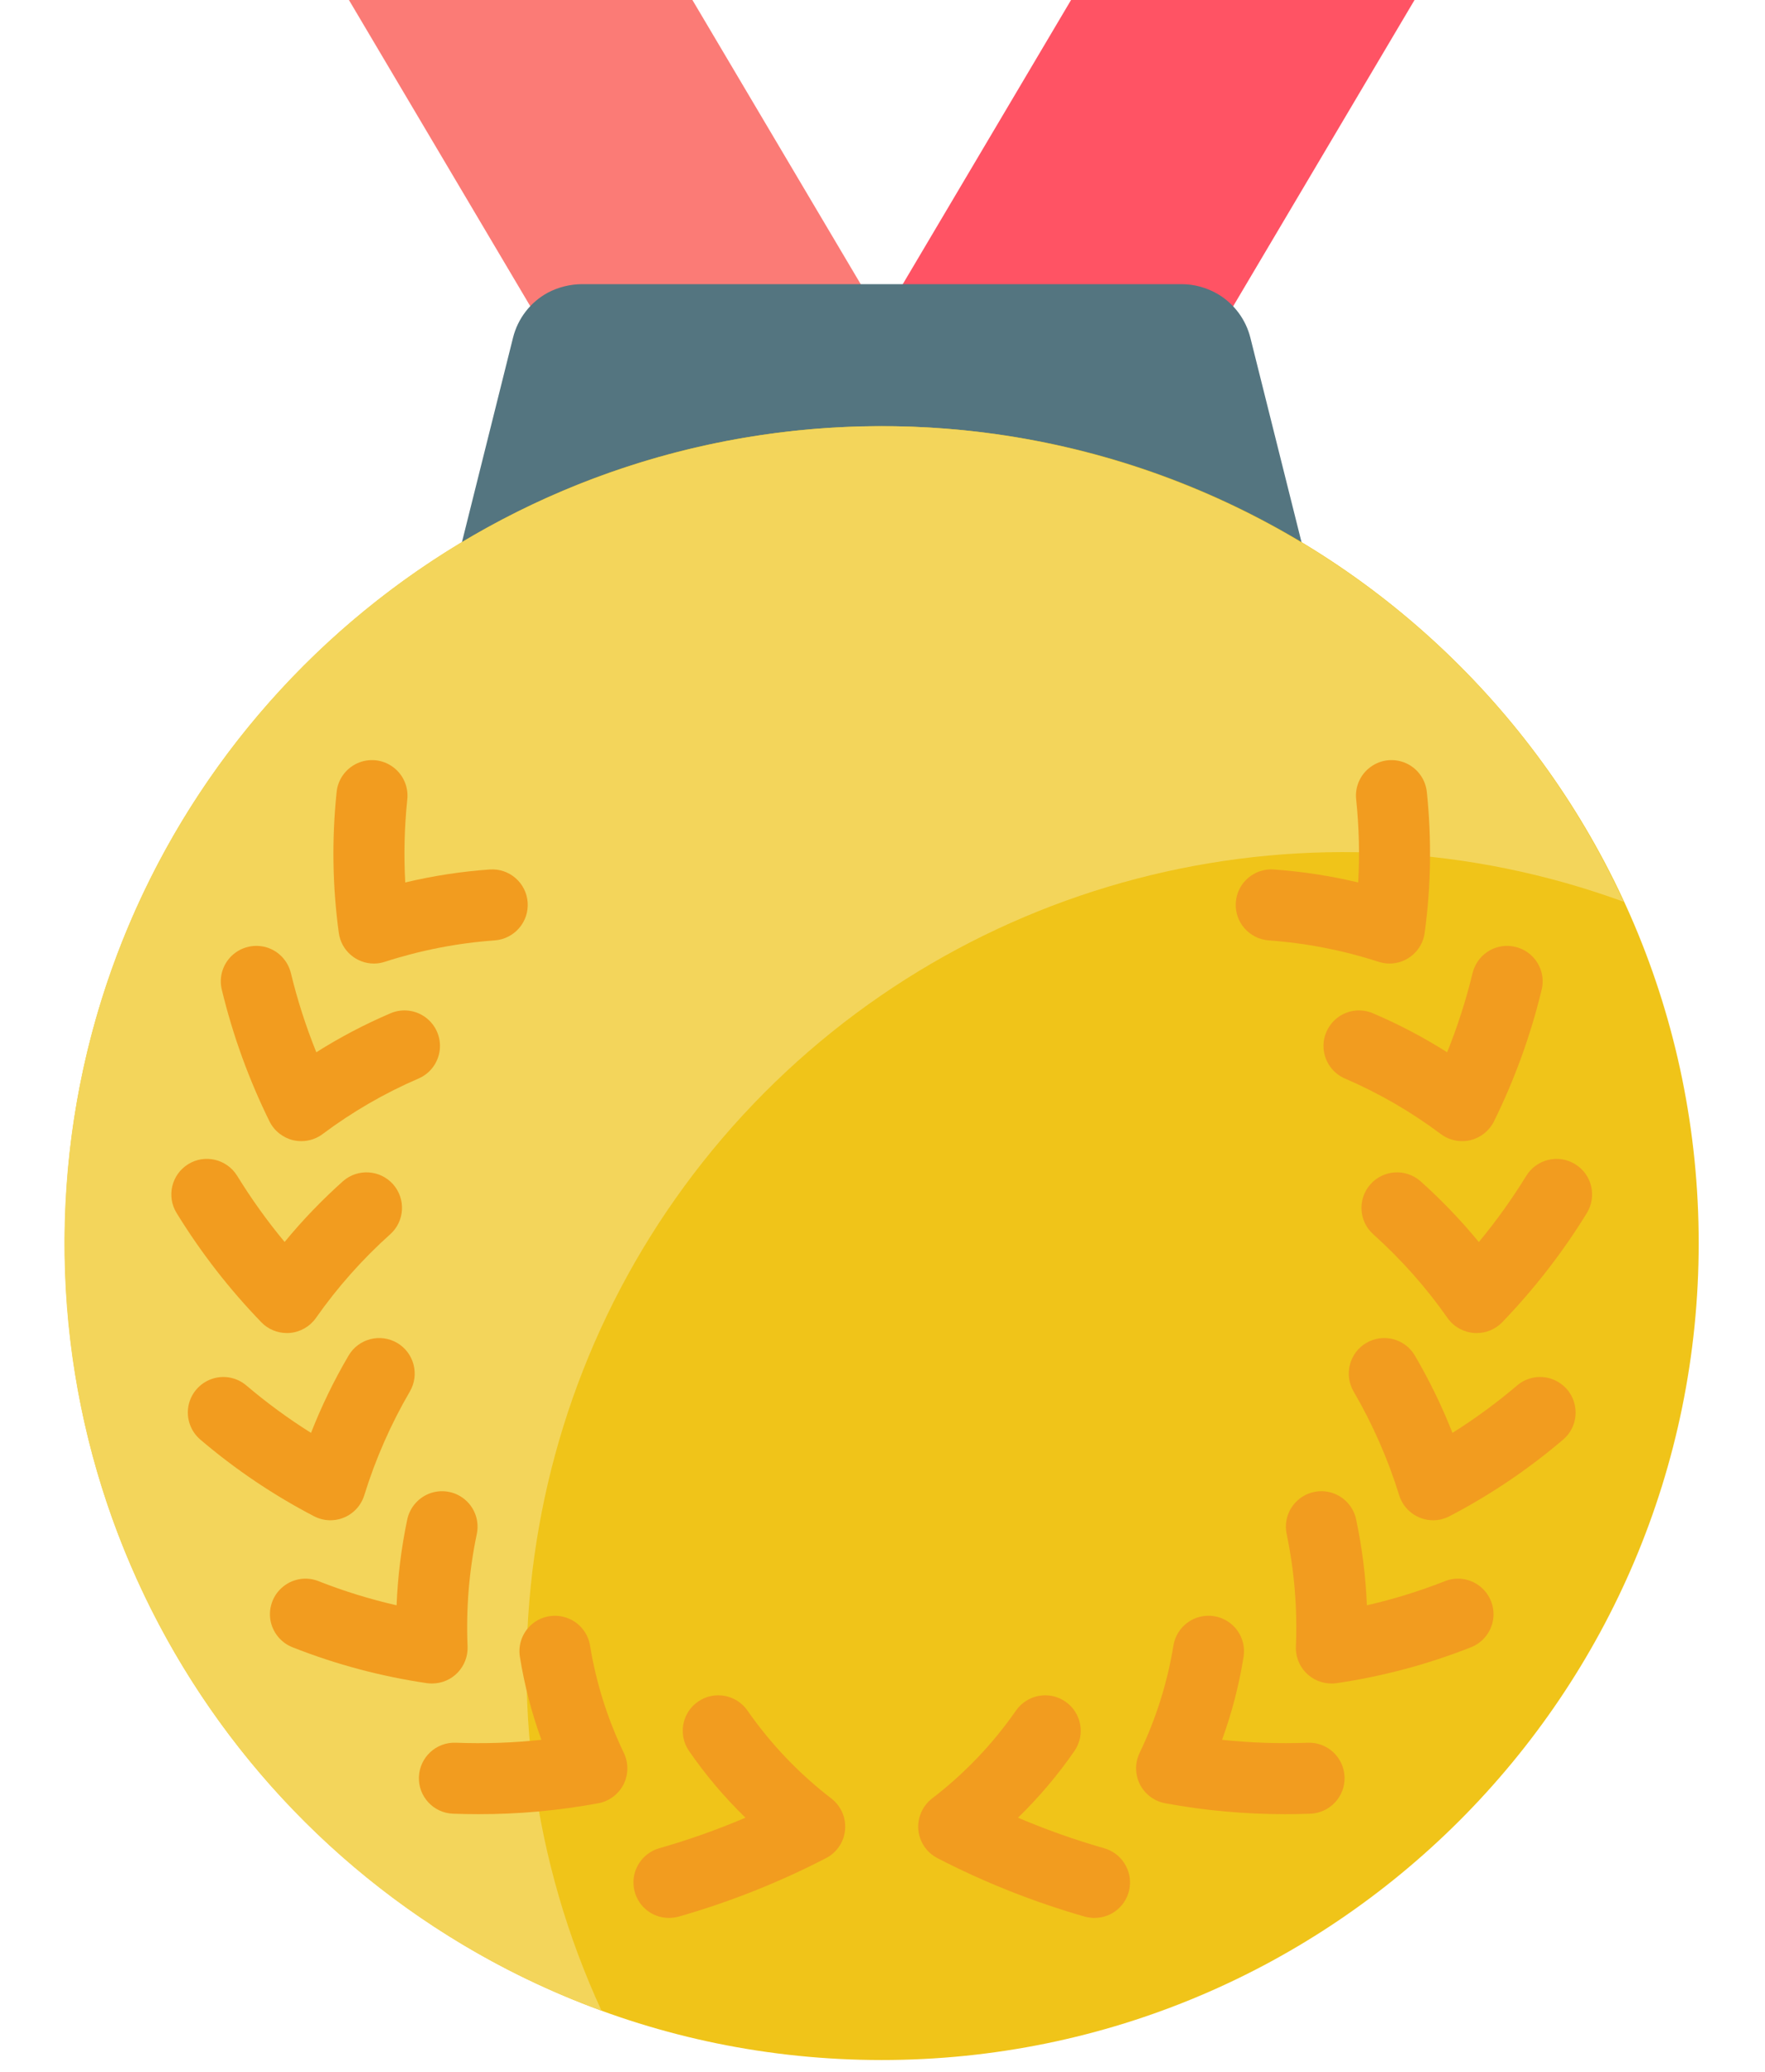 <svg viewBox="0 0 23 27" fill="none" xmlns="http://www.w3.org/2000/svg">
<path d="M7.014 4.166L4.547 0H9.023L11.49 4.166H7.014Z" fill="#FB7B76"/>
<path d="M11.49 4.166L13.957 0H18.433L15.966 4.166H11.49Z" fill="#FF5364"/>
<path d="M16.294 4.402C16.235 4.166 16.085 3.963 15.878 3.837C15.732 3.75 15.566 3.703 15.396 3.703H7.583C7.429 3.704 7.276 3.742 7.139 3.814C6.912 3.937 6.747 4.151 6.685 4.402L6.019 7.068H16.961L16.294 4.402Z" fill="#547580"/>
<path d="M11.49 26.846C17.369 26.846 22.136 22.079 22.136 16.2C22.136 10.32 17.369 5.554 11.49 5.554C5.61 5.554 0.844 10.32 0.844 16.2C0.844 22.079 5.61 26.846 11.49 26.846Z" fill="#F0C419"/>
<path d="M21.159 11.752C17.122 10.276 12.593 11.374 9.679 14.534C6.766 17.695 6.039 22.298 7.838 26.202C3.306 24.549 0.452 20.054 0.883 15.249C1.314 10.444 4.923 6.529 9.677 5.709C14.431 4.889 19.143 7.369 21.159 11.752Z" fill="#F3D55B"/>
<path d="M14.262 24.995C14.219 24.994 14.176 24.988 14.135 24.977C13.472 24.787 12.829 24.532 12.216 24.215C12.076 24.143 11.982 24.004 11.967 23.847C11.953 23.69 12.02 23.536 12.144 23.439C12.567 23.115 12.937 22.727 13.241 22.29C13.387 22.082 13.673 22.031 13.882 22.174C14.091 22.317 14.146 22.602 14.005 22.813C13.788 23.128 13.54 23.421 13.266 23.688C13.632 23.844 14.007 23.977 14.389 24.086C14.611 24.15 14.753 24.367 14.721 24.596C14.689 24.825 14.493 24.995 14.262 24.994L14.262 24.995Z" fill="#F29C1F"/>
<path d="M16.745 23.642C16.221 23.642 15.699 23.595 15.184 23.5C15.042 23.474 14.921 23.383 14.855 23.255C14.79 23.127 14.788 22.975 14.85 22.845C15.063 22.402 15.212 21.93 15.291 21.445C15.332 21.193 15.57 21.021 15.822 21.062C16.075 21.103 16.246 21.341 16.205 21.593C16.146 21.961 16.052 22.323 15.925 22.673C16.295 22.712 16.668 22.725 17.041 22.711C17.296 22.701 17.511 22.9 17.521 23.156C17.531 23.411 17.331 23.626 17.076 23.636C16.966 23.64 16.855 23.642 16.745 23.642Z" fill="#F29C1F"/>
<path d="M17.35 21.939C17.224 21.939 17.103 21.888 17.016 21.797C16.928 21.706 16.882 21.584 16.887 21.458C16.908 20.966 16.867 20.474 16.767 19.992C16.732 19.83 16.787 19.662 16.91 19.552C17.033 19.441 17.206 19.405 17.363 19.456C17.52 19.508 17.638 19.639 17.672 19.801C17.75 20.169 17.797 20.544 17.812 20.92C18.157 20.841 18.495 20.737 18.825 20.607C18.979 20.544 19.155 20.569 19.286 20.673C19.417 20.776 19.482 20.942 19.457 21.107C19.431 21.271 19.319 21.41 19.163 21.469C18.601 21.691 18.014 21.847 17.416 21.935C17.394 21.938 17.372 21.94 17.35 21.939Z" fill="#F29C1F"/>
<path d="M18.675 19.812C18.472 19.811 18.293 19.68 18.233 19.486C18.087 19.014 17.887 18.559 17.638 18.132C17.511 17.912 17.585 17.63 17.804 17.501C18.024 17.372 18.306 17.445 18.436 17.663C18.625 17.986 18.79 18.324 18.927 18.673C19.222 18.488 19.504 18.281 19.77 18.055C19.895 17.948 20.069 17.916 20.225 17.972C20.381 18.028 20.495 18.162 20.524 18.325C20.554 18.488 20.495 18.654 20.369 18.761C19.914 19.149 19.417 19.484 18.887 19.76C18.821 19.794 18.748 19.812 18.675 19.812Z" fill="#F29C1F"/>
<path d="M19.242 17.372C19.23 17.372 19.218 17.372 19.206 17.371C19.069 17.36 18.943 17.289 18.864 17.177C18.583 16.776 18.257 16.41 17.893 16.083C17.705 15.913 17.69 15.623 17.858 15.434C18.026 15.244 18.316 15.225 18.508 15.391C18.782 15.636 19.037 15.902 19.271 16.186C19.497 15.913 19.704 15.624 19.89 15.322C20.024 15.105 20.31 15.037 20.527 15.172C20.745 15.306 20.812 15.591 20.678 15.809C20.363 16.322 19.992 16.799 19.574 17.233C19.487 17.322 19.367 17.373 19.242 17.372Z" fill="#F29C1F"/>
<path d="M19.053 14.871C18.953 14.871 18.856 14.839 18.776 14.779C18.39 14.49 17.971 14.247 17.528 14.056C17.376 13.992 17.27 13.85 17.25 13.686C17.23 13.522 17.3 13.36 17.432 13.26C17.564 13.161 17.739 13.14 17.891 13.205C18.227 13.348 18.55 13.518 18.858 13.713C18.993 13.378 19.104 13.034 19.189 12.683C19.228 12.521 19.35 12.392 19.509 12.345C19.669 12.299 19.841 12.341 19.961 12.456C20.081 12.572 20.13 12.743 20.088 12.904C19.945 13.495 19.737 14.068 19.468 14.614C19.407 14.737 19.294 14.826 19.161 14.859C19.125 14.867 19.089 14.871 19.053 14.871Z" fill="#F29C1F"/>
<path d="M18.107 12.557C18.059 12.557 18.011 12.549 17.965 12.534C17.501 12.384 17.02 12.29 16.533 12.255C16.278 12.236 16.086 12.015 16.104 11.76C16.122 11.505 16.343 11.313 16.598 11.331C16.969 11.357 17.337 11.414 17.699 11.5C17.719 11.141 17.71 10.781 17.673 10.423C17.653 10.257 17.725 10.093 17.86 9.995C17.994 9.896 18.172 9.878 18.324 9.947C18.476 10.016 18.579 10.162 18.594 10.328C18.657 10.937 18.648 11.55 18.565 12.157C18.534 12.386 18.338 12.557 18.107 12.557Z" fill="#F29C1F"/>
<path d="M8.718 24.994C8.487 24.995 8.291 24.825 8.259 24.596C8.227 24.367 8.369 24.15 8.591 24.086C8.973 23.977 9.348 23.844 9.714 23.688C9.439 23.421 9.192 23.128 8.975 22.813C8.834 22.602 8.889 22.317 9.098 22.174C9.307 22.031 9.593 22.082 9.739 22.29C10.043 22.727 10.413 23.115 10.835 23.439C10.96 23.536 11.027 23.69 11.012 23.847C10.998 24.004 10.904 24.143 10.764 24.215C10.151 24.532 9.508 24.787 8.845 24.977C8.804 24.988 8.761 24.994 8.718 24.994Z" fill="#F29C1F"/>
<path d="M6.235 23.642C6.125 23.642 6.015 23.64 5.904 23.636C5.649 23.627 5.449 23.412 5.459 23.156C5.469 22.901 5.684 22.701 5.939 22.711C6.312 22.725 6.685 22.713 7.055 22.673C6.928 22.323 6.834 21.961 6.775 21.593C6.748 21.43 6.811 21.265 6.939 21.16C7.067 21.056 7.242 21.028 7.396 21.087C7.551 21.145 7.662 21.282 7.689 21.445C7.768 21.931 7.917 22.402 8.13 22.845C8.192 22.975 8.19 23.127 8.125 23.255C8.059 23.383 7.938 23.474 7.796 23.5C7.281 23.595 6.759 23.643 6.235 23.642Z" fill="#F29C1F"/>
<path d="M5.63 21.939C5.608 21.939 5.586 21.938 5.564 21.935C4.966 21.847 4.379 21.691 3.817 21.469C3.661 21.41 3.549 21.271 3.523 21.107C3.498 20.942 3.563 20.776 3.694 20.673C3.825 20.569 4.001 20.544 4.155 20.607C4.484 20.737 4.823 20.841 5.168 20.92C5.183 20.544 5.23 20.169 5.307 19.801C5.342 19.639 5.46 19.508 5.617 19.456C5.774 19.405 5.947 19.441 6.07 19.552C6.193 19.662 6.247 19.83 6.213 19.992C6.112 20.474 6.072 20.966 6.093 21.458C6.098 21.584 6.051 21.706 5.964 21.797C5.877 21.888 5.756 21.939 5.63 21.939Z" fill="#F29C1F"/>
<path d="M4.305 19.812C4.231 19.812 4.159 19.794 4.093 19.76C3.563 19.484 3.066 19.149 2.611 18.761C2.485 18.654 2.426 18.488 2.455 18.325C2.485 18.162 2.599 18.028 2.755 17.972C2.911 17.916 3.084 17.948 3.21 18.055C3.476 18.281 3.758 18.488 4.053 18.673C4.19 18.324 4.354 17.986 4.544 17.663C4.674 17.445 4.956 17.372 5.176 17.501C5.395 17.63 5.469 17.912 5.342 18.132C5.093 18.559 4.893 19.014 4.747 19.486C4.687 19.68 4.508 19.812 4.305 19.812V19.812Z" fill="#F29C1F"/>
<path d="M3.738 17.372C3.613 17.372 3.493 17.322 3.406 17.232C2.987 16.799 2.617 16.322 2.302 15.809C2.167 15.591 2.235 15.306 2.453 15.171C2.67 15.037 2.955 15.105 3.09 15.322C3.276 15.624 3.482 15.912 3.709 16.185C3.942 15.901 4.198 15.636 4.472 15.391C4.664 15.225 4.953 15.244 5.122 15.433C5.29 15.623 5.275 15.913 5.087 16.083C4.723 16.409 4.397 16.776 4.116 17.177C4.036 17.289 3.911 17.36 3.774 17.371C3.762 17.372 3.75 17.372 3.738 17.372Z" fill="#F29C1F"/>
<path d="M3.927 14.871C3.891 14.871 3.855 14.867 3.819 14.859C3.686 14.826 3.573 14.737 3.512 14.614C3.243 14.068 3.035 13.495 2.892 12.904C2.85 12.743 2.899 12.572 3.019 12.456C3.139 12.341 3.311 12.299 3.471 12.345C3.63 12.392 3.752 12.521 3.791 12.683C3.876 13.034 3.987 13.378 4.122 13.713C4.43 13.518 4.754 13.348 5.089 13.205C5.241 13.14 5.416 13.161 5.548 13.26C5.681 13.36 5.75 13.522 5.73 13.686C5.71 13.85 5.604 13.992 5.452 14.056C5.009 14.247 4.59 14.49 4.204 14.779C4.124 14.839 4.027 14.871 3.927 14.871Z" fill="#F29C1F"/>
<path d="M4.873 12.557C4.642 12.557 4.446 12.386 4.415 12.157C4.332 11.55 4.323 10.937 4.386 10.328C4.4 10.162 4.504 10.016 4.656 9.947C4.808 9.878 4.986 9.896 5.12 9.995C5.255 10.093 5.326 10.257 5.307 10.423C5.27 10.781 5.261 11.141 5.281 11.5C5.643 11.414 6.011 11.357 6.382 11.331C6.637 11.313 6.858 11.505 6.876 11.76C6.894 12.015 6.702 12.236 6.447 12.255C5.96 12.29 5.479 12.384 5.015 12.534C4.969 12.549 4.921 12.557 4.873 12.557Z" fill="#F29C1F"/>
</svg>

